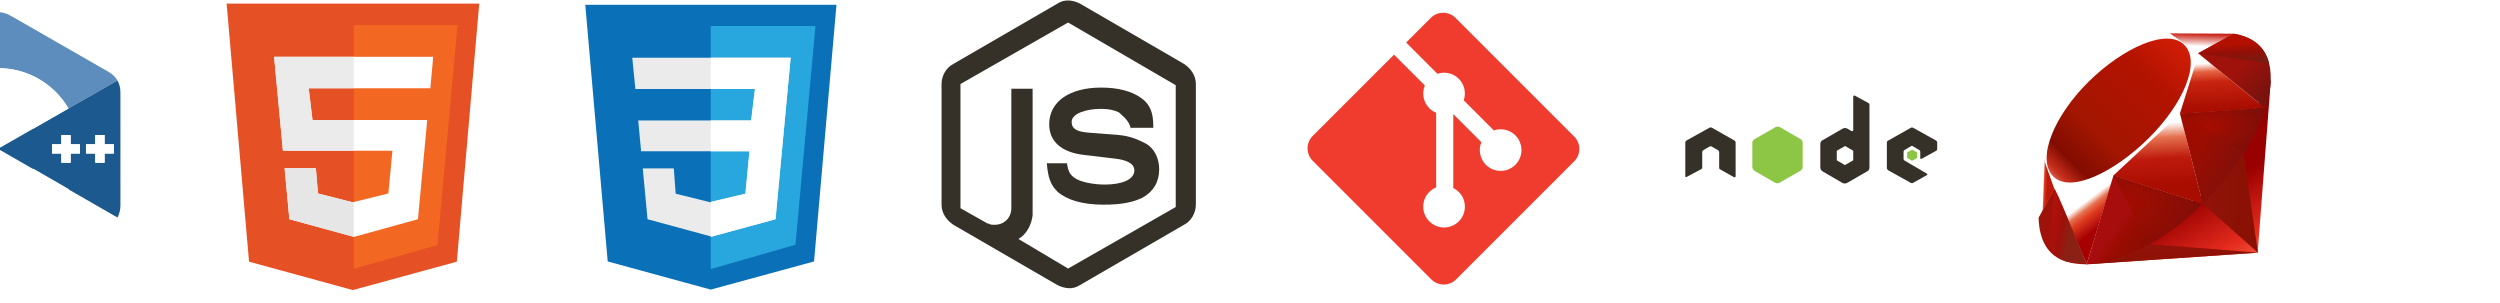 <svg width="1048" height="127" viewBox="0 0 1048 127" xmlns="http://www.w3.org/2000/svg" xmlns:xlink="http://www.w3.org/1999/xlink"><title>Slice 1</title><desc>Created with Sketch.</desc><defs><linearGradient x1="84.698%" y1="111.399%" x2="58.242%" y2="64.584%" id="a"><stop stop-color="#FB7655" offset="0%"/><stop stop-color="#FB7655" offset="0%"/><stop stop-color="#E42B1E" offset="41%"/><stop stop-color="#900" offset="99%"/><stop stop-color="#900" offset="100%"/></linearGradient><linearGradient x1="116.651%" y1="53.17%" x2="1.746%" y2="41.06%" id="b"><stop stop-color="#871101" offset="0%"/><stop stop-color="#871101" offset="0%"/><stop stop-color="#911209" offset="99%"/><stop stop-color="#911209" offset="100%"/></linearGradient><linearGradient x1="50.351%" y1="219.327%" x2="49.85%" y2="7.829%" id="c"><stop stop-color="#871101" offset="0%"/><stop stop-color="#871101" offset="0%"/><stop stop-color="#911209" offset="99%"/><stop stop-color="#911209" offset="100%"/></linearGradient><linearGradient x1="50.012%" y1="30.705%" x2="66.483%" y2="63.145%" id="d"><stop stop-color="#fff" offset="0%"/><stop stop-color="#fff" offset="0%"/><stop stop-color="#E57252" offset="23%"/><stop stop-color="#DE3B20" offset="46%"/><stop stop-color="#A60003" offset="99%"/><stop stop-color="#A60003" offset="100%"/></linearGradient><linearGradient x1="46.174%" y1="17.29%" x2="49.932%" y2="82.122%" id="e"><stop stop-color="#fff" offset="0%"/><stop stop-color="#fff" offset="0%"/><stop stop-color="#E4714E" offset="23%"/><stop stop-color="#BE1A0D" offset="56%"/><stop stop-color="#A80D00" offset="99%"/><stop stop-color="#A80D00" offset="100%"/></linearGradient><linearGradient x1="43.537%" y1="15.594%" x2="49.766%" y2="92.478%" id="f"><stop stop-color="#fff" offset="0%"/><stop stop-color="#fff" offset="0%"/><stop stop-color="#E46342" offset="18%"/><stop stop-color="#C82410" offset="40%"/><stop stop-color="#A80D00" offset="99%"/><stop stop-color="#A80D00" offset="100%"/></linearGradient><linearGradient x1="45.709%" y1="58.346%" x2="54.217%" y2="-46.717%" id="g"><stop stop-color="#fff" offset="0%"/><stop stop-color="#fff" offset="0%"/><stop stop-color="#C81F11" offset="54%"/><stop stop-color="#BF0905" offset="99%"/><stop stop-color="#BF0905" offset="100%"/></linearGradient><linearGradient x1="27.624%" y1="48.193%" x2="50.745%" y2="51.819%" id="h"><stop stop-color="#fff" offset="0%"/><stop stop-color="#fff" offset="0%"/><stop stop-color="#DE4024" offset="31%"/><stop stop-color="#BF190B" offset="99%"/><stop stop-color="#BF190B" offset="100%"/></linearGradient><linearGradient x1="-20.466%" y1="122.282%" x2="104.087%" y2="-6.342%" id="i"><stop stop-color="#BD0012" offset="0%"/><stop stop-color="#BD0012" offset="0%"/><stop stop-color="#fff" offset="7%"/><stop stop-color="#fff" offset="17%"/><stop stop-color="#C82F1C" offset="27%"/><stop stop-color="#820C01" offset="33%"/><stop stop-color="#A31601" offset="46%"/><stop stop-color="#B31301" offset="72%"/><stop stop-color="#E82609" offset="99%"/><stop stop-color="#E82609" offset="100%"/></linearGradient><linearGradient x1="55.166%" y1="65.205%" x2="27.65%" y2="50.128%" id="j"><stop stop-color="#8C0C01" offset="0%"/><stop stop-color="#8C0C01" offset="0%"/><stop stop-color="#990C00" offset="54%"/><stop stop-color="#A80D0E" offset="99%"/><stop stop-color="#A80D0E" offset="100%"/></linearGradient><linearGradient x1="79.319%" y1="60.108%" x2="23.088%" y2="24.551%" id="k"><stop stop-color="#7E110B" offset="0%"/><stop stop-color="#7E110B" offset="0%"/><stop stop-color="#9E0C00" offset="99%"/><stop stop-color="#9E0C00" offset="100%"/></linearGradient><linearGradient x1="92.88%" y1="72.906%" x2="59.841%" y2="40.223%" id="l"><stop stop-color="#79130D" offset="0%"/><stop stop-color="#79130D" offset="0%"/><stop stop-color="#9E120B" offset="99%"/><stop stop-color="#9E120B" offset="100%"/></linearGradient><radialGradient cx="32.001%" cy="40.21%" fx="32.001%" fy="40.21%" r="69.573%" id="m"><stop stop-color="#A80D00" offset="0%"/><stop stop-color="#A80D00" offset="0%"/><stop stop-color="#7E0E08" offset="99%"/><stop stop-color="#7E0E08" offset="100%"/></radialGradient><radialGradient cx="13.549%" cy="40.86%" fx="13.549%" fy="40.86%" r="88.386%" id="n"><stop stop-color="#A30C00" offset="0%"/><stop stop-color="#A30C00" offset="0%"/><stop stop-color="#800E08" offset="99%"/><stop stop-color="#800E08" offset="100%"/></radialGradient><linearGradient x1="56.57%" y1="62.653%" x2="3.105%" y2="40.701%" id="o"><stop stop-color="#8B2114" offset="0%"/><stop stop-color="#8B2114" offset="0%"/><stop stop-color="#9E100A" offset="43%"/><stop stop-color="#B3100C" offset="99%"/><stop stop-color="#B3100C" offset="100%"/></linearGradient><linearGradient x1="46.662%" y1="35.599%" x2="57.411%" y2="100.694%" id="p"><stop stop-color="#B31000" offset="0%"/><stop stop-color="#B31000" offset="0%"/><stop stop-color="#910F08" offset="44%"/><stop stop-color="#791C12" offset="99%"/><stop stop-color="#791C12" offset="100%"/></linearGradient><path id="path-17" d="M.018.107h102.467v114.677H.018"/><path id="path-19" d="M.018.107h102.467v114.677H.018"/><path id="u" d="M.018.107h102.467v114.677H.018"/><path id="w" d="M.018.107h102.467v114.677H.018"/><path id="y" d="M.018.107h102.467v114.677H.018"/><path id="A" d="M.018.107h102.467v114.677H.018"/><path id="C" d="M.018.107h102.467v114.677H.018"/><path id="E" d="M.018.107h102.467v114.677H.018"/></defs><g id="Page-1" fill="none" fill-rule="evenodd"><g><g><g id="Group"><g fill="#353128"><path d="M474.028 54.063c-.496-3.47-3.47-5.455-4.958-6.942-1.983-.99-4.463-1.487-7.438-1.487-6.445 0-12.395 1.984-12.395 5.454 0 2.48 1.487 3.967 6.445 4.463l12.892.992c5.454.495 8.43 1.983 11.404 3.47 3.967 1.984 5.95 6.446 5.95 10.91 0 5.453-2.48 9.42-6.94 11.9-3.968 1.982-8.926 2.974-16.364 2.974-8.925 0-15.37-1.984-19.337-5.454-2.975-2.975-3.967-5.95-4.463-11.9h8.43c.495 2.975.99 4.462 2.974 5.95 2.48 1.983 8.43 2.975 12.892 2.975 6.942 0 12.396-1.984 12.396-5.95 0-2.975-3.47-4.463-8.43-4.96l-12.395-1.486c-9.42-.99-14.874-5.453-14.874-12.89 0-9.422 8.43-15.372 21.817-15.372 6.94 0 12.89 1.488 16.858 4.463 4.96 3.472 4.96 8.926 4.96 12.397h-9.422v.495zM496.34 26.792L452.71 1.504c-2.976-1.487-6.446-1.983-9.42 0l-43.635 25.288c-2.975 1.487-4.958 4.958-4.958 8.43v50.574c0 3.47 1.983 6.446 4.958 8.43l43.634 25.287c2.975 1.487 6.445 1.983 9.42 0l43.634-25.288c2.976-1.487 4.96-4.958 4.96-8.43V35.222c0-3.47-1.984-6.445-4.96-8.428zm-3.47 59.995l-45.12 25.784-20.826-12.395c3.47-1.983 5.454-5.95 5.95-9.917V37.204h-8.925v50.078c0 3.968-2.976 6.943-6.943 6.943-.99 0-1.983 0-2.48-.496h-.495l-11.404-6.447V35.22l45.12-25.782 45.122 26.28v51.07z" id="Shape"/></g><g fill="#F03C2E"><path d="M659.906 57.242L610.16 7.502c-2.86-2.864-7.507-2.864-10.373 0l-10.33 10.33 13.103 13.103c3.046-1.03 6.537-.34 8.964 2.088 2.44 2.442 3.124 5.963 2.07 9.02l12.628 12.628c3.055-1.052 6.58-.372 9.02 2.072 3.41 3.41 3.41 8.934 0 12.345-3.412 3.41-8.937 3.41-12.35 0-2.564-2.567-3.2-6.335-1.9-9.494l-11.777-11.777v30.99c.83.412 1.615.962 2.308 1.65 3.41 3.41 3.41 8.935 0 12.35-3.41 3.41-8.938 3.41-12.345 0-3.41-3.415-3.41-8.94 0-12.35.843-.84 1.818-1.477 2.86-1.903v-31.28c-1.042-.424-2.016-1.056-2.86-1.904-2.583-2.582-3.205-6.373-1.88-9.545L584.38 22.907l-34.105 34.105c-2.865 2.867-2.865 7.513 0 10.378l49.742 49.74c2.864 2.864 7.51 2.864 10.376 0l49.512-49.505c2.865-2.866 2.865-7.514 0-10.38" id="Shape"/></g><g><g id="Group"><path d="M245.348 2h105.3l-9.4 107.6-43.3 11.8-43.2-11.8-9.4-107.6z" id="Shape" fill="#0A71B9"/><path d="M297.948 10.9h43.9l-8.4 91.7-35.5 10.2V10.9z" id="Shape" fill="#28A7DE"/><path d="M325.148 24.2h-60.1l1.3 13.1h50.2l-1.6 13.2h-47.4l1.2 12.9h45.5l-1.7 17.8-14.8 3.6-14.5-3.6-.8-10.6h-13l2 21.3 26.9 7.3 26.8-7.3 6.3-67.7h-6.3z" id="Shape" fill="#EBEBEB"/><g id="Shape"><path d="M314.948 50.5l1.6-13.2h-18.3v13.2h16.7zM312.548 81.2l1.7-17.8h-16v21.2l14.3-3.4z"/><path d="M325.048 24.2h-27.1v13.1h18.5l-1.6 13.2h-16.9v12.9h16.2l-1.7 17.8-14.5 3.4v14.6h.2l26.9-7.3 6.4-67.7h-6.4z" fill="#fff"/></g></g></g><g><g id="Group"><path d="M95 1.5h105.9l-9.4 108.2-43.6 11.9-43.5-11.9L95 1.5z" id="Shape" fill="#E55025"/><path d="M191.8 10.5h-43.5v102.2l35.1-10 8.4-92.2z" id="Shape" fill="#F26722"/><path d="M129.4 37h51l1.2-13.2h-66.7l3.7 39.4h45.9l-1.7 17.9-15 3.7-14.5-3.7-.9-10.6h-13.1l2 21.4 27.1 7.4 26.8-7.4 3.9-41.6H131L129.4 37z" id="Shape" fill="#fff"/><g id="Shape"><path d="M147.8 84.8l-14.5-3.7-.9-10.6h-13.1l2 21.4 27 7.4V84.7l-.5.1z" fill="#E6E6E6"/><path d="M131 50.3L129.4 37h18.9V23.8h-33.4l3.7 39.4h29.7V50.3H131z" fill="#EBEBEB"/></g></g></g><g><g id="Group"><g><path d="M734.574 69.9v-10c0-.7.4-1.3 1-1.6l8.7-5c.6-.3 1.3-.3 1.9 0l8.6 5c.6.3.9 1 .9 1.7v10c0 .7-.4 1.3-1 1.6l-8.7 5c-.6.3-1.3.3-1.9 0l-8.6-5c-.5-.4-.9-1-.9-1.7zM799.474 66v-1.9c0-.1.1-.3.2-.3l1.7-1c.1-.1.3-.1.4 0l1.7 1c.1.1.2.2.2.3V66c0 .1-.1.3-.2.3l-1.7 1c-.1.1-.3.1-.4 0l-1.7-1c-.1-.1-.2-.2-.2-.3z" fill="#8CC644"/><path d="M783.074 43.1l-5.5-3c-.3-.2-.7.1-.7.4v14.1c0 .2-.3.4-.5.4l-.3-.1-1.7-1c-.6-.3-1.3-.3-1.9 0l-8.5 4.9c-.6.3-.9.9-.9 1.6v9.8c0 .7.4 1.3.9 1.6l8.4 4.9c.6.3 1.3.3 1.9 0l8.5-4.9c.6-.3.9-.9.9-1.6v-26c.1-.5-.2-.9-.6-1.1zm-6.2 24.1l-3.5 2-3.4-2v-4l3.5-2 3.4 2v4zM706.474 73.9V59.7c0-.3.2-.6.5-.8l9.7-5.4c.3-.1.6-.1.9 0l9.5 5.4c.3.2.5.5.5.8v14.2c0 .3-.3.5-.6.4l-5.9-3.3c-.3-.1-.4-.4-.4-.7v-6.5c0-.3-.2-.6-.4-.8l-2.8-1.6c-.2-.1-.5-.1-.8 0l-2.7 1.6c-.3.2-.4.5-.4.8v6.4c0 .3-.2.6-.4.7l-6 3.2c-.4.3-.7.1-.7-.2zM791.574 58.9l9.4-5.3c.3-.2.7-.2 1.1 0l9.5 5.3c.3.2.5.5.5.9v2.6c0 .4-.2.8-.6.9l-6 3.3c-.3.1-.5-.1-.5-.3v-2.7c0-.3-.1-.5-.4-.7l-2.7-1.6c-.3-.2-.6-.2-.8 0l-2.7 1.6c-.2.1-.4.4-.4.7v3c0 .3.2.6.4.7l9.4 5.5c.2.1.2.5 0 .6l-5.9 3.3c-.3.1-.6.1-.8 0l-9.5-5.3c-.3-.2-.6-.6-.6-.9V59.8c0-.4.2-.8.6-.9z" fill="#353128"/></g></g></g><g><path d="M75.436 64.088l-55.592 33.01 71.98-4.884 5.545-72.58-21.934 44.454z" fill="url(#a)" transform="translate(-52) translate(906.585 13.74)"/><path d="M91.943 92.164l-6.187-42.7-16.852 22.252 23.04 20.448z" fill="url(#b)" transform="translate(-52) translate(906.585 13.74)"/><path d="M92.026 92.164L46.7 88.606l-26.615 8.4 71.94-4.842z" fill="url(#c)" transform="translate(-52) translate(906.585 13.74)"/><path d="M20.15 97.015L31.47 59.92 6.556 65.25 20.15 97.014z" fill="url(#d)" transform="translate(-52) translate(906.585 13.74)"/><path d="M68.9 71.838l-10.42-40.81-29.814 27.95L68.9 71.837z" fill="url(#e)" transform="translate(-52) translate(906.585 13.74)"/><path d="M95.005 31.604L66.82 8.584 58.974 33.96l36.032-2.354z" fill="url(#f)" transform="translate(-52) translate(906.585 13.74)"/><path d="M81.824.378l-16.576 9.16L54.79.257l27.034.122z" fill="url(#g)" transform="translate(-52) translate(906.585 13.74)"/><path d="M0 77.69l6.944-12.663L1.327 49.94 0 77.69z" fill="url(#h)" transform="translate(-52) translate(906.585 13.74)"/><path d="M855.538 63.203l5.652 16.03 24.557-5.51 28.037-26.055 7.912-25.13-12.46-8.798-21.18 7.927c-6.673 6.207-19.622 18.488-20.09 18.72-.46.235-8.55 15.523-12.428 22.816z" fill="#fff"/><path d="M20.798 20.665C35.26 6.325 53.906-2.148 61.06 5.072c7.152 7.22-.43 24.763-14.894 39.098C31.703 58.506 13.288 67.445 6.138 60.226c-7.155-7.215.197-25.226 14.66-39.56z" fill="url(#i)" transform="translate(-52) translate(906.585 13.74)"/><path d="M20.15 97l11.233-37.212 37.31 11.986C55.203 84.424 40.2 95.118 20.15 97z" fill="url(#j)" transform="translate(-52) translate(906.585 13.74)"/><path d="M59.248 33.855l9.578 37.94c11.27-11.85 21.382-24.587 26.336-40.343l-35.914 2.403z" fill="url(#k)" transform="translate(-52) translate(906.585 13.74)"/><path d="M95.064 31.644C98.897 20.074 99.782 3.48 81.706.398L66.874 8.59l28.19 23.054z" fill="url(#l)" transform="translate(-52) translate(906.585 13.74)"/><path d="M854.585 91.264c.53 19.093 14.306 19.378 20.174 19.545l-13.555-31.655-6.62 12.11z" fill="#9E1209"/><path d="M59.3 33.914c8.66 5.322 26.112 16.01 26.466 16.208.55.31 7.524-11.76 9.106-18.582l-35.57 2.374z" fill="url(#m)" transform="translate(-52) translate(906.585 13.74)"/><path d="M31.368 59.788l15.02 28.975c8.88-4.816 15.833-10.683 22.202-16.97L31.368 59.79z" fill="url(#n)" transform="translate(-52) translate(906.585 13.74)"/><path d="M6.56 65.455L4.434 90.793c4.015 5.485 9.54 5.96 15.333 5.534C15.574 85.894 7.2 65.032 6.56 65.455z" fill="url(#o)" transform="translate(-52) translate(906.585 13.74)"/><path d="M66.786 8.654l29.836 4.187C95.03 6.095 90.14 1.74 81.805.38l-15.02 8.276z" fill="url(#p)" transform="translate(-52) translate(906.585 13.74)"/></g><g id="c"><g><g id="Group-6"><g id="mask-18" fill="#fff"><path d="M-51.982 5.107H50.485v114.677H-51.982" id="q"/></g><g id="Fill-1-Clipped" transform="translate(-52) translate(0 5)"><mask id="r"><use xlink:href="#q"/></mask><path d="M51.242 40.573c-9.36 0-16.947 7.554-16.947 16.872 0 3.047.816 5.904 2.235 8.37L65.9 48.98c-2.936-5.025-8.4-8.407-14.658-8.407" id="Fill-1" fill="#5C8DBC" mask="url(#r)"/></g><g id="Fill-3-Clipped" transform="translate(-52) translate(0 5)"><mask id="mask-20"><use xlink:href="#s"/></mask><path d="M17.21 57.445c0-18.713 15.236-33.883 34.032-33.883 12.59 0 23.583 6.807 29.47 16.926l20.515-11.76c-.823-1.44-2.055-2.644-3.708-3.597C83.874 17.3 70.22 9.49 56.58 1.65 52.9-.462 49.336-.385 45.686 1.76c-5.43 3.188-32.62 18.697-40.72 23.37-3.338 1.922-4.96 4.865-4.962 8.69C0 49.57.005 65.32 0 81.072c0 1.886.397 3.557 1.198 4.998l20.518-11.762c-2.867-4.966-4.507-10.724-4.507-16.863" id="Fill-3" fill="#5C8DBC" mask="url(#t)"/></g><g id="Fill-4-Clipped" transform="translate(-52) translate(0 5)"><mask id="v"><use xlink:href="#u"/></mask><path d="M36.53 65.816c2.92 5.077 8.413 8.502 14.712 8.502 6.34 0 11.86-3.468 14.768-8.6L51.4 57.292l-14.87 8.524" id="Fill-4" fill="#1A4674" mask="url(#v)"/></g><g id="Fill-5-Clipped" transform="translate(-52) translate(0 5)"><mask id="x"><use xlink:href="#w"/></mask><path d="M51.242 91.33c-12.63 0-23.653-6.85-29.526-17.022L1.198 86.07c.823 1.48 2.073 2.72 3.764 3.694 8.102 4.672 35.294 20.18 40.724 23.37 3.65 2.143 7.216 2.22 10.895.106 13.64-7.84 27.298-15.65 40.943-23.48 1.69-.975 2.94-2.214 3.764-3.695L80.8 74.25c-5.864 10.202-16.905 17.08-29.558 17.08" id="Fill-5" fill="#1A4674" mask="url(#x)"/></g></g><path d="M47.736 64.35h-3.898v3.88h-3.9v-3.88h-3.897v-3.882h3.9v-3.88h3.898v3.88h3.898v3.88zm-14.224 0h-3.898v3.88h-3.9v-3.88h-3.897v-3.882h3.898v-3.88h3.9v3.88h3.897v3.88zm15.715-30.622L-.83 62.396 49.228 91.18c.8-1.44 1.257-3.226 1.258-5.112 0 0 0-31.494-.006-47.246 0-1.928-.416-3.632-1.253-5.094z" fill="#1B598E"/><path d="M43.838 56.587h-3.9v3.88h-3.897v3.882h3.9v3.88h3.898v-3.88h3.898v-3.882h-3.898v-3.88" fill="#fff"/><path d="M29.614 56.587h-3.9v3.88h-3.897v3.882h3.898v3.88h3.9v-3.88h3.897v-3.882h-3.898v-3.88" fill="#fff"/><path d="M14.01 70.718c-2.907 5.132-8.43 8.6-14.768 8.6-6.3 0-11.79-3.425-14.712-8.502-1.42-2.467-2.235-5.324-2.235-8.37 0-9.32 7.588-16.873 16.947-16.873 6.26 0 11.722 3.382 14.657 8.407l14.812-8.492c-5.887-10.12-16.88-16.926-29.47-16.926-18.796 0-34.033 15.17-34.033 33.883 0 6.14 1.64 11.897 4.506 16.863 5.873 10.172 16.896 17.02 29.526 17.02 12.653 0 23.694-6.876 29.56-17.078L14.01 70.718" id="Fill-10" fill="#fff"/></g></g><g><g><g><g id="t" fill="#fff"><path d="M995.907 5.107h102.467v114.677H995.907" id="s"/></g><g transform="translate(-52) translate(1047.889 5)"><mask id="z"><use xlink:href="#y"/></mask><path d="M51.242 40.573c-9.36 0-16.947 7.554-16.947 16.872 0 3.047.816 5.904 2.235 8.37L65.9 48.98c-2.936-5.025-8.4-8.407-14.658-8.407" fill="#5C8DBC" mask="url(#z)"/></g><g transform="translate(-52) translate(1047.889 5)"><mask id="B"><use xlink:href="#A"/></mask><path d="M17.21 57.445c0-18.713 15.236-33.883 34.032-33.883 12.59 0 23.583 6.807 29.47 16.926l20.515-11.76c-.823-1.44-2.055-2.644-3.708-3.597C83.874 17.3 70.22 9.49 56.58 1.65 52.9-.462 49.336-.385 45.686 1.76c-5.43 3.188-32.62 18.697-40.72 23.37-3.338 1.922-4.96 4.865-4.962 8.69C0 49.57.005 65.32 0 81.072c0 1.886.397 3.557 1.198 4.998l20.518-11.762c-2.867-4.966-4.507-10.724-4.507-16.863" fill="#5C8DBC" mask="url(#B)"/></g><g transform="translate(-52) translate(1047.889 5)"><mask id="D"><use xlink:href="#C"/></mask><path d="M36.53 65.816c2.92 5.077 8.413 8.502 14.712 8.502 6.34 0 11.86-3.468 14.768-8.6L51.4 57.292l-14.87 8.524" fill="#1A4674" mask="url(#D)"/></g><g transform="translate(-52) translate(1047.889 5)"><mask id="F"><use xlink:href="#E"/></mask><path d="M51.242 91.33c-12.63 0-23.653-6.85-29.526-17.022L1.198 86.07c.823 1.48 2.073 2.72 3.764 3.694 8.102 4.672 35.294 20.18 40.724 23.37 3.65 2.143 7.216 2.22 10.895.106 13.64-7.84 27.298-15.65 40.943-23.48 1.69-.975 2.94-2.214 3.764-3.695L80.8 74.25c-5.864 10.202-16.905 17.08-29.558 17.08" fill="#1A4674" mask="url(#F)"/></g></g><path d="M1061.9 70.718c-2.908 5.132-8.43 8.6-14.77 8.6-6.298 0-11.79-3.425-14.71-8.502-1.42-2.467-2.236-5.324-2.236-8.37 0-9.32 7.588-16.873 16.947-16.873 6.26 0 11.723 3.382 14.658 8.407l14.813-8.492c-5.886-10.12-16.88-16.926-29.47-16.926-18.795 0-34.032 15.17-34.032 33.883 0 6.14 1.64 11.897 4.507 16.863 5.873 10.172 16.896 17.02 29.526 17.02 12.654 0 23.695-6.876 29.56-17.078l-14.79-8.532" fill="#fff"/></g></g></g></g></g></g></svg>
